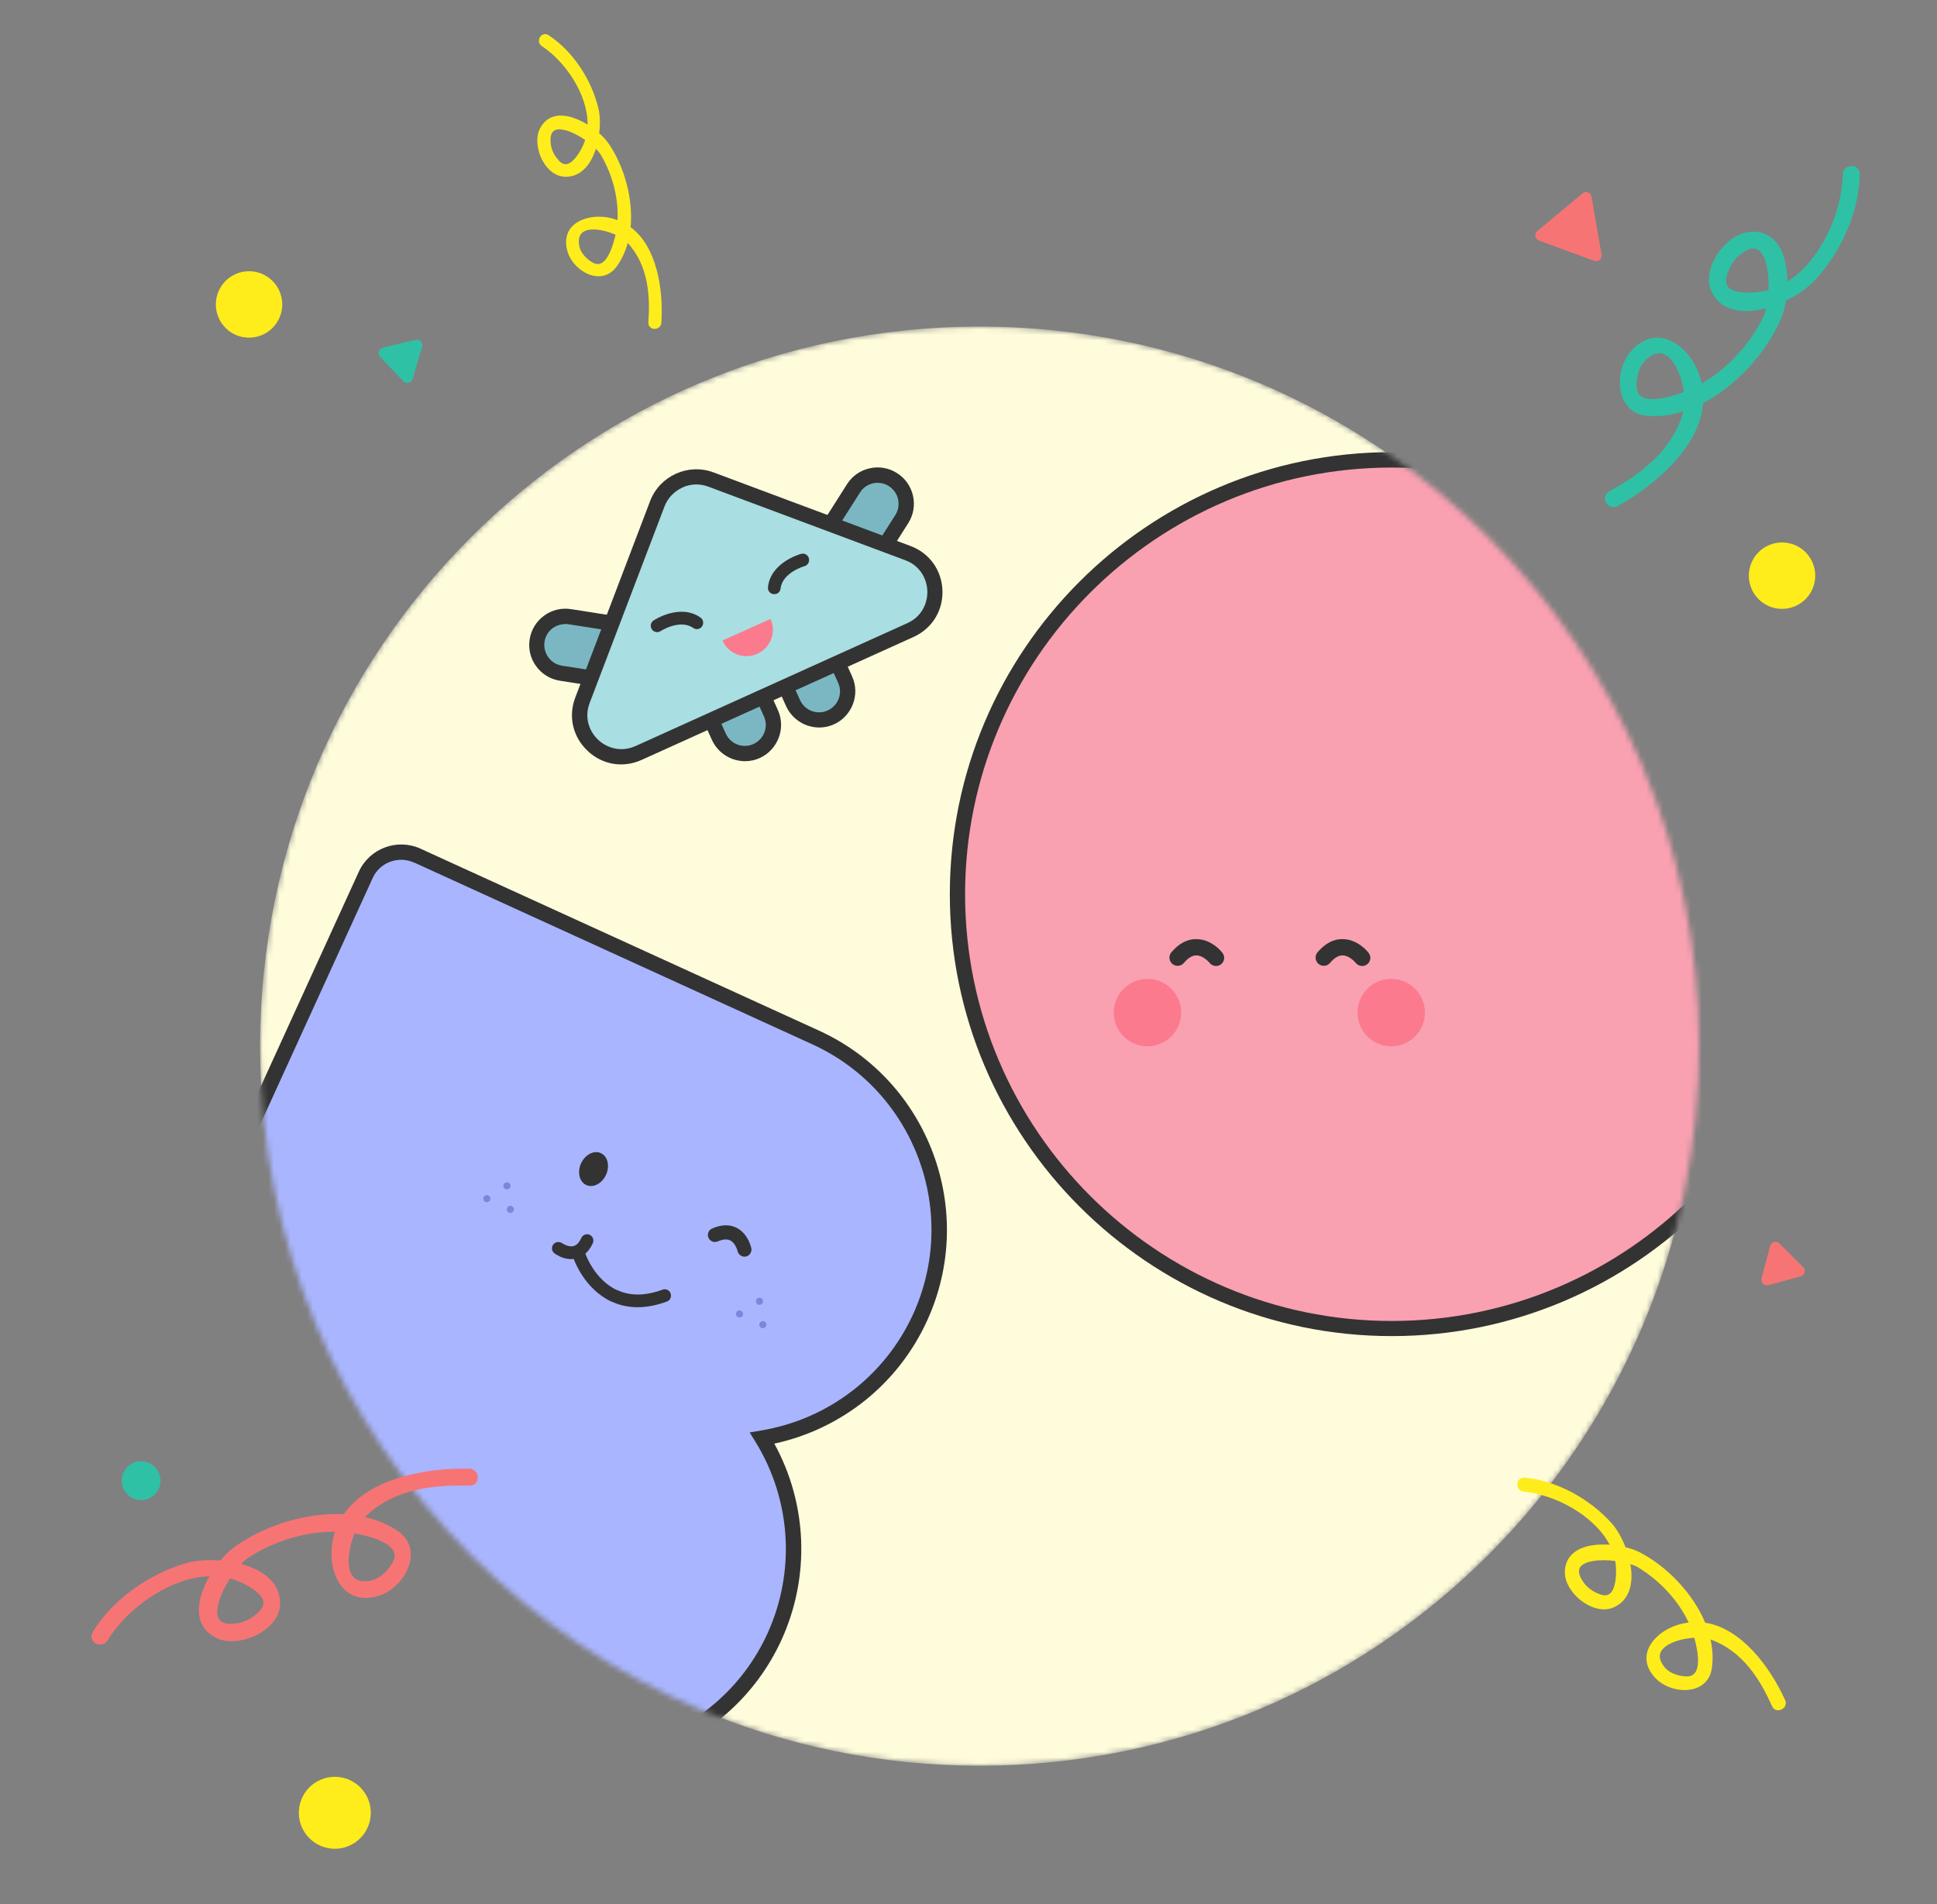 <svg width="350" height="344" viewBox="0 0 350 344" fill="none" xmlns="http://www.w3.org/2000/svg">
<rect x="0" y="0" width="350" height="344" fill="#808080" stroke="none"/>
<mask id="mask0_1702_3420" style="mask-type:luminance" maskUnits="userSpaceOnUse" x="47" y="59" width="260" height="260">
<path d="M177 319C248.797 319 307 260.797 307 189C307 117.203 248.797 59 177 59C105.203 59 47 117.203 47 189C47 260.797 105.203 319 177 319Z" fill="white"/>
</mask>
<g mask="url(#mask0_1702_3420)">
<path d="M177 319C248.797 319 307 260.797 307 189C307 117.203 248.797 59 177 59C105.203 59 47 117.203 47 189C47 260.797 105.203 319 177 319Z" fill="#FFFCDB"/>
<path d="M102.953 111.423L112.846 112.971L111.249 123.18L101.357 121.633C98.543 121.193 96.61 118.543 97.05 115.73C97.49 112.917 100.14 110.983 102.953 111.423Z" fill="#7BB7C2"/>
<path d="M112.402 124.746L101.15 122.978C99.427 122.702 97.912 121.784 96.878 120.36C95.845 118.959 95.432 117.214 95.707 115.492C95.983 113.769 96.901 112.254 98.325 111.22C99.726 110.187 101.471 109.773 103.194 110.049L114.446 111.817L112.425 124.746H112.402ZM100.599 113.057C100.369 113.172 100.139 113.287 99.91 113.448C99.083 114.045 98.555 114.917 98.394 115.928C98.233 116.938 98.486 117.926 99.083 118.752C99.68 119.579 100.553 120.107 101.563 120.268L110.106 121.6L111.277 114.114L102.757 112.782C102.022 112.667 101.288 112.782 100.622 113.057H100.599Z" fill="#333333"/>
<path d="M162.944 93.769L157.572 102.218L148.852 96.673L154.224 88.224C155.752 85.821 158.954 85.109 161.357 86.636C163.76 88.164 164.472 91.366 162.944 93.769Z" fill="#7BB7C2"/>
<path d="M157.985 104.125L146.939 97.098L153.048 87.476C153.989 86.006 155.436 84.973 157.158 84.605C158.858 84.215 160.626 84.536 162.096 85.478C165.15 87.407 166.046 91.472 164.117 94.503L158.008 104.125H157.985ZM150.751 96.271L157.136 100.336L161.774 93.056C162.9 91.288 162.371 88.945 160.603 87.82C159.753 87.269 158.743 87.108 157.756 87.315C156.768 87.545 155.918 88.119 155.39 88.991L150.751 96.271Z" fill="#333333"/>
<path d="M143.31 127.034L139.185 117.911L148.601 113.654L152.726 122.777C153.899 125.371 152.741 128.44 150.147 129.613C147.552 130.787 144.483 129.629 143.31 127.034Z" fill="#7BB7C2"/>
<path d="M150.706 130.854C147.423 132.347 143.542 130.854 142.049 127.593L137.364 117.214L149.283 111.817L153.967 122.197C155.46 125.481 153.967 129.362 150.706 130.854ZM140.993 118.591L144.552 126.468C145.425 128.374 147.652 129.224 149.558 128.351C151.464 127.479 152.314 125.251 151.441 123.345L147.882 115.468L140.97 118.591H140.993Z" fill="#333333"/>
<path d="M129.887 133.093L125.762 123.97L135.178 119.713L139.303 128.836C140.476 131.431 139.318 134.499 136.724 135.673C134.129 136.846 131.06 135.688 129.887 133.093Z" fill="#7BB7C2"/>
<path d="M137.295 136.94C134.011 138.432 130.13 136.94 128.638 133.679L123.953 123.299L135.872 117.902L140.556 128.282C142.049 131.566 140.556 135.447 137.295 136.94ZM127.581 124.654L131.141 132.53C132.014 134.437 134.241 135.286 136.147 134.414C138.053 133.541 138.903 131.313 138.03 129.407L134.471 121.531L127.558 124.654H127.581Z" fill="#333333"/>
<path d="M118.786 91.012L105.26 126.515C102.872 132.784 109.279 138.823 115.387 136.045L164.507 113.838C170.639 111.06 170.34 102.287 164.048 99.922L128.454 86.626C124.573 85.179 120.256 87.131 118.786 90.989V91.012Z" fill="#A9DEE2"/>
<path d="M165.059 115.078L115.939 137.285C112.586 138.8 108.843 138.18 106.179 135.654C103.492 133.128 102.642 129.431 103.951 126.009L117.477 90.507C119.222 85.96 124.343 83.64 128.913 85.34L164.508 98.636C167.952 99.922 170.157 102.999 170.295 106.673C170.409 110.348 168.412 113.563 165.059 115.078ZM123.287 88.096C121.863 88.739 120.669 89.933 120.072 91.494L106.546 126.997C105.467 129.844 106.638 132.301 108.085 133.656C109.532 135.011 112.058 136.022 114.836 134.782L163.957 112.575C166.712 111.335 167.631 108.763 167.562 106.765C167.493 104.767 166.414 102.264 163.566 101.208L127.972 87.912C126.387 87.315 124.711 87.43 123.287 88.073V88.096Z" fill="#333333"/>
<path d="M140.372 107.247C140.189 107.339 139.982 107.362 139.775 107.339C139.132 107.27 138.696 106.696 138.765 106.076C139.247 101.621 144.552 100.105 144.759 100.059C145.379 99.898 145.999 100.243 146.159 100.863C146.32 101.46 145.999 102.103 145.356 102.287C145.31 102.287 141.337 103.458 141.038 106.351C140.992 106.765 140.717 107.109 140.372 107.27V107.247Z" fill="#333333"/>
<path d="M126.387 113.563C126.02 113.724 125.607 113.701 125.262 113.448C122.874 111.772 119.383 113.999 119.36 114.022C118.809 114.367 118.12 114.206 117.776 113.678C117.431 113.149 117.569 112.438 118.097 112.093C118.281 111.955 122.92 108.993 126.571 111.565C127.099 111.932 127.214 112.644 126.847 113.172C126.732 113.356 126.571 113.471 126.387 113.563Z" fill="#333333"/>
<path d="M130.567 115.744C131.646 118.132 134.471 119.211 136.859 118.109C139.247 117.007 140.327 114.205 139.224 111.817L134.884 113.769L130.544 115.721L130.567 115.744Z" fill="#FB7A8E"/>
<path d="M251.474 240.004C294.811 240.004 329.943 204.872 329.943 161.535C329.943 118.198 294.811 83.067 251.474 83.067C208.137 83.067 173.006 118.198 173.006 161.535C173.006 204.872 208.137 240.004 251.474 240.004Z" fill="#F9A0B1"/>
<path d="M251.473 241.382C207.451 241.382 171.627 205.558 171.627 161.535C171.627 117.513 207.451 81.689 251.473 81.689C295.496 81.689 331.32 117.513 331.32 161.535C331.32 205.558 295.496 241.382 251.473 241.382ZM251.473 84.468C208.967 84.468 174.383 119.052 174.383 161.558C174.383 204.065 208.967 238.649 251.473 238.649C293.98 238.649 328.564 204.065 328.564 161.558C328.564 119.052 293.98 84.468 251.473 84.468Z" fill="#333333"/>
<path d="M207.336 189.023C210.696 189.023 213.421 186.298 213.421 182.938C213.421 179.577 210.696 176.852 207.336 176.852C203.975 176.852 201.25 179.577 201.25 182.938C201.25 186.298 203.975 189.023 207.336 189.023Z" fill="#FB7A8E"/>
<path d="M251.381 189.023C254.742 189.023 257.467 186.298 257.467 182.938C257.467 179.577 254.742 176.852 251.381 176.852C248.02 176.852 245.296 179.577 245.296 182.938C245.296 186.298 248.02 189.023 251.381 189.023Z" fill="#FB7A8E"/>
<path d="M219.921 171.157C220.472 171.616 220.816 172.053 220.885 172.145C221.39 172.788 221.275 173.706 220.632 174.211C219.989 174.717 219.071 174.579 218.566 173.959C218.267 173.591 217.257 172.604 216.177 172.604C215.443 172.604 214.685 173.04 213.927 173.959C213.399 174.579 212.48 174.671 211.837 174.142C211.217 173.614 211.125 172.673 211.654 172.053C213.031 170.422 214.57 169.619 216.246 169.664C217.831 169.687 219.117 170.468 219.921 171.157Z" fill="#333333"/>
<path d="M246.329 171.157C246.88 171.616 247.224 172.053 247.293 172.145C247.798 172.788 247.684 173.706 247.041 174.211C246.398 174.717 245.479 174.579 244.974 173.959C244.675 173.591 243.665 172.604 242.586 172.604C241.851 172.604 241.093 173.04 240.335 173.959C239.807 174.579 238.888 174.671 238.245 174.142C237.625 173.614 237.534 172.673 238.062 172.053C239.44 170.422 240.978 169.619 242.655 169.664C244.239 169.687 245.525 170.468 246.329 171.157Z" fill="#333333"/>
<path d="M166.276 238.051C175.025 218.853 166.575 196.234 147.422 187.484L75.384 154.6C71.87 152.992 67.691 154.554 66.083 158.067L40.203 214.743C40.134 214.927 40.134 215.11 40.088 215.294C39.996 215.455 39.835 215.57 39.767 215.753L13.886 272.429C12.278 275.942 13.84 280.122 17.354 281.729L89.392 314.614C108.567 323.363 131.187 314.912 139.936 295.76C145.425 283.727 144.139 270.362 137.709 259.89C149.834 257.893 160.765 250.108 166.253 238.097L166.276 238.051Z" fill="#A9B5FF"/>
<path d="M88.817 315.831L16.779 282.946C12.576 281.017 10.716 276.034 12.622 271.831L38.503 215.156C38.595 214.949 38.71 214.788 38.801 214.674C38.801 214.536 38.87 214.352 38.962 214.145L64.843 157.47C66.772 153.267 71.755 151.407 75.957 153.313L147.996 186.198C167.814 195.246 176.586 218.738 167.538 238.556C162.349 249.969 152.107 258.168 139.913 260.808C145.906 271.739 146.411 284.829 141.222 296.242C132.151 316.106 108.658 324.855 88.84 315.808L88.817 315.831ZM74.809 155.839C71.985 154.553 68.632 155.793 67.346 158.618L41.465 215.294C41.465 215.294 41.465 215.569 41.373 215.73C41.19 216.097 41.075 216.235 40.96 216.373L15.126 272.956C13.839 275.781 15.08 279.134 17.904 280.42L89.943 313.305C108.383 321.732 130.245 313.557 138.673 295.117C143.771 283.933 142.967 271.005 136.537 260.533L135.458 258.788L137.478 258.443C149.604 256.445 159.891 248.592 164.989 237.431C173.417 218.945 165.242 197.106 146.802 188.678L74.763 155.793L74.809 155.839Z" fill="#333333"/>
<path d="M91.596 214.88C91.951 214.88 92.239 214.592 92.239 214.237C92.239 213.882 91.951 213.594 91.596 213.594C91.241 213.594 90.953 213.882 90.953 214.237C90.953 214.592 91.241 214.88 91.596 214.88Z" fill="#7B87DB"/>
<path d="M87.968 217.2C88.323 217.2 88.611 216.912 88.611 216.557C88.611 216.201 88.323 215.914 87.968 215.914C87.613 215.914 87.325 216.201 87.325 216.557C87.325 216.912 87.613 217.2 87.968 217.2Z" fill="#7B87DB"/>
<path d="M92.216 219.128C92.571 219.128 92.859 218.84 92.859 218.485C92.859 218.13 92.571 217.842 92.216 217.842C91.861 217.842 91.573 218.13 91.573 218.485C91.573 218.84 91.861 219.128 92.216 219.128Z" fill="#7B87DB"/>
<path d="M137.226 235.732C137.581 235.732 137.869 235.444 137.869 235.089C137.869 234.734 137.581 234.446 137.226 234.446C136.871 234.446 136.583 234.734 136.583 235.089C136.583 235.444 136.871 235.732 137.226 235.732Z" fill="#7B87DB"/>
<path d="M133.621 238.028C133.976 238.028 134.264 237.74 134.264 237.385C134.264 237.03 133.976 236.742 133.621 236.742C133.265 236.742 132.978 237.03 132.978 237.385C132.978 237.74 133.265 238.028 133.621 238.028Z" fill="#7B87DB"/>
<path d="M137.846 239.957C138.201 239.957 138.489 239.669 138.489 239.314C138.489 238.959 138.201 238.671 137.846 238.671C137.491 238.671 137.203 238.959 137.203 239.314C137.203 239.669 137.491 239.957 137.846 239.957Z" fill="#7B87DB"/>
<path d="M110.564 235.18C110.564 235.18 110.495 235.134 110.449 235.134C105.604 232.861 103.744 227.671 103.675 227.441C103.468 226.844 103.79 226.178 104.387 225.972C104.984 225.765 105.65 226.086 105.857 226.684C105.857 226.729 107.487 231.207 111.46 233.068H111.529C113.871 234.17 116.627 234.124 119.704 232.999C120.301 232.769 120.967 233.068 121.174 233.665C121.38 234.262 121.105 234.928 120.508 235.134C116.856 236.489 113.504 236.512 110.587 235.18H110.564Z" fill="#333333"/>
<path d="M101.15 226.982C100.644 226.753 100.3 226.5 100.208 226.454C99.703 226.087 99.588 225.352 99.956 224.847C100.323 224.341 101.058 224.25 101.563 224.594C101.862 224.801 102.826 225.329 103.63 225.122C104.181 224.984 104.663 224.479 105.031 223.653C105.306 223.078 105.972 222.826 106.546 223.078C107.12 223.354 107.373 224.02 107.12 224.594C106.431 226.087 105.444 227.005 104.181 227.35C102.987 227.648 101.862 227.35 101.127 226.982H101.15Z" fill="#333333"/>
<path d="M135.366 224.364C135.619 224.938 135.733 225.375 135.756 225.489C135.894 226.178 135.481 226.844 134.792 227.005C134.103 227.143 133.437 226.707 133.276 226.041C133.184 225.65 132.771 224.502 131.944 224.089C131.37 223.813 130.612 223.882 129.694 224.272C129.051 224.548 128.316 224.272 128.018 223.629C127.742 222.986 128.018 222.229 128.661 221.953C130.314 221.218 131.807 221.172 133.093 221.815C134.31 222.435 134.999 223.515 135.366 224.341V224.364Z" fill="#333333"/>
<path d="M109.505 212.24C110.232 210.648 109.811 208.896 108.565 208.327C107.319 207.758 105.72 208.588 104.993 210.18C104.266 211.772 104.687 213.524 105.933 214.093C107.179 214.662 108.778 213.832 109.505 212.24Z" fill="#333333"/>
</g>
<g clip-path="url(#clip0_1702_3420)">
<path d="M64.975 274.382C65.088 274.229 65.21 274.08 65.334 273.967C70.527 268.668 77.763 267.726 84.856 267.895C86.194 267.927 86.124 265.856 84.795 265.828C77.523 265.648 66.779 267.288 62.356 274.061C55.296 273.599 47.561 276.219 42.429 280.034C41.664 280.605 40.827 281.436 40.029 282.44C37.761 282.232 35.572 282.383 34.06 282.805C27.458 284.642 20.761 289.184 17.166 295.121C16.47 296.266 18.305 297.229 18.996 296.093C22.651 290.075 31.104 284.024 38.736 284.243C36.2 288.239 34.866 293.487 39.531 295.557C43.129 297.151 49.801 294.23 50.098 289.996C50.369 285.944 46.744 283.743 42.668 282.843C43.366 282.012 44.056 281.351 44.67 280.958C49.433 277.888 55.446 276.007 61.244 276.249C60.94 277.021 60.7 277.843 60.55 278.73C59.667 283.941 62.371 289.8 68.434 287.774C72.737 286.336 76.189 279.991 71.447 276.889C69.503 275.618 67.299 274.809 64.975 274.382ZM41.353 284.587C41.812 284.694 42.264 284.833 42.706 284.988C44.971 285.833 50.268 288.483 47.124 291.542C46.034 292.606 44.664 293.437 43.144 293.714C36.709 294.872 38.502 288.862 41.358 284.578L41.353 284.587ZM63.76 276.487C64.049 276.529 64.337 276.571 64.624 276.636C67.225 277.144 73.653 278.662 71.276 282.704C70.384 284.222 68.909 285.663 67.114 286.034C61.399 287.21 61.932 280.621 63.76 276.487Z" fill="#F77474"/>
<path d="M86.221 266.342C86.411 266.848 86.341 267.422 86.044 267.828C85.776 268.204 85.341 268.412 84.84 268.396C78.857 268.253 71.327 268.768 65.932 274.075C68.082 274.562 70.031 275.372 71.713 276.477C72.794 277.182 73.54 278.085 73.93 279.138C74.431 280.534 74.296 282.184 73.52 283.781C72.523 285.851 70.631 287.569 68.586 288.246C64.861 289.49 61.849 288.043 60.511 284.38C59.884 282.665 59.727 280.624 60.054 278.647C60.165 278.004 60.321 277.365 60.529 276.734C55.289 276.669 49.639 278.346 44.928 281.388C44.529 281.652 44.067 282.042 43.588 282.561C48.25 283.806 50.835 286.532 50.597 290.034C50.469 291.908 49.191 293.709 47.074 294.981C44.521 296.52 41.409 296.94 39.338 296.024C37.81 295.346 36.774 294.307 36.28 292.938C35.241 290.088 36.769 286.66 37.854 284.757C30.567 284.997 22.858 290.707 19.43 296.36C19.121 296.886 18.565 297.162 17.964 297.098C17.349 297.039 16.799 296.634 16.598 296.087C16.459 295.692 16.507 295.256 16.749 294.864C20.242 289.1 26.827 284.294 33.935 282.326C35.498 281.898 37.628 281.747 39.821 281.924C40.593 280.985 41.4 280.206 42.146 279.648C47.613 275.577 55.421 273.208 62.117 273.56C66.48 267.205 76.661 265.141 84.815 265.341C85.468 265.354 86.015 265.746 86.233 266.361L86.221 266.342ZM64.077 274.725L64.574 274.077C64.706 273.911 64.838 273.746 64.973 273.616C70.648 267.811 78.589 267.249 84.867 267.402C85.037 267.409 85.162 267.355 85.236 267.248C85.34 267.112 85.36 266.88 85.288 266.687C85.231 266.526 85.096 266.342 84.787 266.335C76.804 266.141 66.825 268.139 62.781 274.345L62.633 274.595L62.335 274.57C55.802 274.14 48.11 276.449 42.741 280.45C42.005 280.992 41.206 281.798 40.432 282.758L40.261 282.971L39.998 282.944C37.865 282.745 35.7 282.876 34.21 283.299C27.334 285.207 20.968 289.839 17.609 295.393C17.396 295.755 17.692 296.08 18.067 296.115C18.285 296.138 18.466 296.048 18.582 295.849C22.298 289.728 30.859 283.533 38.764 283.761L39.641 283.789L39.169 284.533C37.191 287.639 36.485 290.576 37.222 292.599C37.626 293.707 38.474 294.553 39.745 295.115C41.511 295.898 44.313 295.493 46.562 294.135C48.394 293.031 49.497 291.511 49.602 289.971C49.657 289.226 49.561 288.521 49.328 287.873C48.282 284.996 44.638 283.793 42.563 283.338L41.758 283.167L42.29 282.54C43.036 281.645 43.773 280.964 44.397 280.554C49.479 277.278 55.631 275.535 61.272 275.767L61.974 275.796L61.719 276.447C61.414 277.242 61.191 278.016 61.059 278.832C60.747 280.644 60.899 282.496 61.465 284.059C62.005 285.548 63.749 288.836 68.281 287.324C70.047 286.727 71.757 285.18 72.624 283.37C73.281 282.016 73.406 280.64 72.995 279.504C72.685 278.65 72.072 277.918 71.175 277.332C69.372 276.156 67.254 275.34 64.89 274.901L64.084 274.752L64.077 274.725ZM72.127 280.073C72.452 280.96 72.31 281.932 71.707 282.958C71.174 283.863 69.674 286.02 67.219 286.526C63.951 287.191 62.781 285.412 62.373 284.291C61.508 281.915 62.337 278.493 63.307 276.291L63.465 275.943L63.953 276.021C64.211 276.056 64.463 276.1 64.724 276.149C68.988 276.986 71.485 278.304 72.127 280.073ZM63.306 283.947C63.843 285.422 65.053 285.948 67.016 285.548C68.444 285.251 69.876 284.098 70.844 282.451C71.296 281.684 71.408 281.019 71.185 280.412C70.83 279.438 69.38 278.075 64.524 277.122C64.369 277.089 64.218 277.07 64.072 277.042C63.18 279.209 62.626 282.085 63.306 283.947ZM48.438 288.695C48.717 289.463 48.776 290.646 47.48 291.902C46.208 293.138 44.737 293.944 43.235 294.209C40.032 294.785 38.879 293.608 38.478 292.514C37.692 290.358 39.239 286.859 40.942 284.299L41.136 284.008L41.472 284.089C42.001 284.214 42.462 284.358 42.882 284.512C43.66 284.807 47.584 286.36 48.429 288.69L48.438 288.695ZM39.42 292.175C39.805 293.236 41.031 293.597 43.055 293.233C44.702 292.937 45.983 291.962 46.771 291.195C47.519 290.475 47.751 289.765 47.491 289.043C46.946 287.563 44.48 286.194 42.53 285.465C42.237 285.351 41.921 285.258 41.574 285.158C39.735 288.009 38.886 290.735 39.411 292.169L39.42 292.175Z" fill="#F77474"/>
</g>
<path d="M289.389 46.017C289.52 46.775 288.781 47.391 288.059 47.126L278.071 43.456C277.349 43.191 277.184 42.243 277.776 41.75L285.947 34.935C286.538 34.442 287.442 34.774 287.573 35.532L289.389 46.017Z" fill="#F77474"/>
<circle cx="25.5" cy="267.5" r="3.5" fill="#2FC1A5"/>
<circle cx="60.5" cy="327.5" r="6.5" fill="#FFED1B"/>
<g clip-path="url(#clip1_1702_3420)">
<path d="M304.85 73.56C304.83 73.75 304.8 73.94 304.75 74.1C302.96 81.3 297.2 85.78 291 89.23C289.83 89.88 290.94 91.63 292.1 90.98C298.46 87.45 306.89 80.59 307.27 72.51C313.59 69.33 318.93 63.15 321.42 57.26C321.79 56.38 322.09 55.24 322.27 53.97C324.33 53 326.14 51.76 327.23 50.63C331.99 45.7 335.46 38.39 335.55 31.45C335.57 30.11 333.5 30.21 333.48 31.54C333.38 38.58 329.16 48.08 322.47 51.76C322.63 47.03 321.12 41.83 316.05 42.41C312.14 42.86 307.87 48.76 309.76 52.56C311.58 56.19 315.82 56.25 319.79 54.96C319.61 56.03 319.35 56.95 319.02 57.6C316.47 62.66 312.24 67.33 307.12 70.06C306.99 69.24 306.78 68.41 306.46 67.57C304.58 62.63 299.28 58.95 295.08 63.77C292.1 67.19 292.34 74.41 298 74.68C300.32 74.79 302.63 74.37 304.85 73.56ZM320.04 52.79C319.59 52.93 319.13 53.04 318.67 53.13C316.29 53.55 310.38 53.95 311.54 49.72C311.94 48.25 312.7 46.84 313.87 45.83C318.83 41.57 320.33 47.66 320.04 52.8V52.79ZM304.83 71.13C304.56 71.24 304.29 71.35 304.01 71.44C301.51 72.32 295.2 74.27 295.2 69.58C295.2 67.82 295.74 65.83 297.1 64.6C301.43 60.69 304.31 66.64 304.83 71.13Z" fill="#2FC1A5"/>
<path d="M290.61 91.26C290.19 90.92 289.96 90.39 290.01 89.89C290.05 89.43 290.32 89.03 290.76 88.79C295.99 85.88 302.22 81.62 304.18 74.31C302.08 74.98 299.99 75.27 297.98 75.17C296.69 75.11 295.59 74.71 294.72 74C293.58 73.05 292.86 71.56 292.72 69.79C292.53 67.5 293.29 65.06 294.71 63.44C297.29 60.48 300.62 60.2 303.63 62.68C305.04 63.84 306.21 65.52 306.93 67.39C307.16 68 307.35 68.63 307.49 69.28C312.04 66.68 316.06 62.37 318.58 57.36C318.79 56.93 318.99 56.36 319.14 55.67C314.49 56.96 310.88 55.92 309.31 52.78C308.47 51.1 308.66 48.9 309.84 46.73C311.26 44.11 313.73 42.17 315.98 41.91C317.64 41.72 319.06 42.09 320.18 43.02C322.52 44.95 322.94 48.68 322.97 50.87C329.13 46.97 332.88 38.14 332.97 31.53C332.97 30.92 333.31 30.4 333.86 30.15C334.42 29.89 335.1 29.96 335.55 30.33C335.87 30.6 336.05 31 336.04 31.46C335.95 38.2 332.71 45.68 327.58 50.98C326.45 52.14 324.69 53.35 322.71 54.31C322.52 55.51 322.22 56.59 321.86 57.45C319.21 63.73 313.68 69.73 307.73 72.82C307.19 80.51 299.46 87.45 292.33 91.41C291.76 91.73 291.09 91.67 290.59 91.25L290.61 91.26ZM305.45 72.81L305.35 73.62C305.32 73.83 305.29 74.04 305.24 74.22C303.29 82.1 296.73 86.61 291.24 89.66C291.09 89.74 291.01 89.85 291 89.98C290.98 90.15 291.08 90.36 291.24 90.49C291.37 90.6 291.58 90.69 291.85 90.54C298.83 86.66 306.42 79.88 306.76 72.48V72.19L307.03 72.06C312.88 69.12 318.34 63.23 320.94 57.06C321.3 56.22 321.58 55.12 321.76 53.9L321.8 53.63L322.04 53.52C323.98 52.61 325.78 51.4 326.85 50.28C331.81 45.15 334.95 37.93 335.03 31.44C335.03 31.02 334.61 30.89 334.27 31.05C334.07 31.14 333.96 31.31 333.96 31.54C333.86 38.7 329.62 48.38 322.69 52.19L321.92 52.61L321.95 51.73C322.08 48.05 321.2 45.16 319.54 43.79C318.63 43.04 317.47 42.74 316.09 42.9C314.17 43.12 311.96 44.89 310.71 47.2C309.69 49.08 309.51 50.95 310.2 52.33C310.53 53 310.97 53.56 311.5 54C313.86 55.95 317.61 55.14 319.63 54.48L320.41 54.22L320.27 55.03C320.08 56.18 319.79 57.14 319.46 57.81C316.74 63.21 312.32 67.83 307.34 70.49L306.72 70.82L306.61 70.13C306.47 69.29 306.27 68.51 305.97 67.74C305.32 66.02 304.25 64.5 302.97 63.44C301.75 62.43 298.58 60.48 295.44 64.08C294.22 65.49 293.53 67.69 293.7 69.69C293.82 71.19 294.41 72.44 295.34 73.21C296.04 73.79 296.94 74.11 298.01 74.16C300.16 74.26 302.4 73.89 304.66 73.07L305.43 72.79L305.45 72.81ZM295.8 72.28C295.07 71.68 294.7 70.77 294.7 69.58C294.7 68.53 294.9 65.91 296.76 64.23C299.24 62 301.15 62.94 302.07 63.7C304.02 65.31 305.04 68.68 305.32 71.07L305.36 71.45L304.9 71.63C304.66 71.73 304.42 71.82 304.17 71.91C300.07 73.35 297.25 73.48 295.8 72.28ZM301.44 64.47C300.23 63.47 298.92 63.63 297.43 64.97C296.35 65.95 295.7 67.67 295.7 69.58C295.7 70.47 295.94 71.1 296.44 71.51C297.24 72.17 299.18 72.61 303.85 70.97C304 70.92 304.14 70.86 304.28 70.81C303.95 68.49 302.97 65.73 301.44 64.47ZM311.85 52.84C311.22 52.32 310.57 51.33 311.05 49.59C311.52 47.88 312.38 46.44 313.54 45.45C316.01 43.33 317.6 43.76 318.5 44.5C320.27 45.96 320.71 49.76 320.54 52.83L320.52 53.18L320.19 53.28C319.67 53.44 319.2 53.55 318.76 53.63C317.94 53.77 313.77 54.42 311.86 52.84H311.85ZM317.86 45.27C316.99 44.55 315.75 44.86 314.19 46.2C312.92 47.29 312.31 48.78 312.02 49.84C311.74 50.84 311.9 51.57 312.49 52.06C313.71 53.06 316.53 52.99 318.58 52.63C318.89 52.58 319.21 52.5 319.56 52.41C319.7 49.02 319.05 46.24 317.87 45.27H317.86Z" fill="#2FC1A5"/>
</g>
<path d="M113.22 43.167C113.334 43.257 113.441 43.355 113.525 43.453C117.401 47.506 117.89 52.964 117.539 58.287C117.47 59.293 119.05 59.308 119.118 58.309C119.485 52.859 118.569 44.744 113.548 41.23C114.12 35.946 112.365 30.067 109.618 26.104C109.206 25.518 108.595 24.858 107.863 24.227C108.092 22.53 108.046 20.886 107.771 19.738C106.581 14.715 103.33 9.558 98.912 6.668C98.065 6.12 97.271 7.463 98.118 8.019C102.598 10.947 106.94 17.478 106.528 23.191C103.559 21.164 99.599 20 97.874 23.439C96.546 26.089 98.561 31.186 101.781 31.531C104.864 31.862 106.65 29.204 107.466 26.179C108.077 26.727 108.565 27.267 108.84 27.733C111.03 31.404 112.274 35.968 111.907 40.315C111.327 40.067 110.709 39.864 110.038 39.721C106.093 38.903 101.537 40.742 102.888 45.352C103.849 48.625 108.58 51.418 111.091 47.949C112.121 46.531 112.808 44.901 113.205 43.175L113.22 43.167ZM106.184 25.143C106.085 25.481 105.97 25.818 105.833 26.149C105.116 27.823 102.933 31.712 100.698 29.257C99.919 28.408 99.324 27.357 99.164 26.201C98.485 21.337 103.01 22.868 106.184 25.143ZM111.655 42.199C111.61 42.417 111.572 42.627 111.518 42.844C111.045 44.781 109.694 49.556 106.68 47.649C105.551 46.936 104.498 45.78 104.269 44.428C103.551 40.104 108.557 40.712 111.648 42.206L111.655 42.199Z" fill="#FFED1B"/>
<path d="M118.684 59.36C118.287 59.488 117.859 59.413 117.554 59.18C117.272 58.962 117.134 58.64 117.157 58.257C117.455 53.775 117.295 48.107 113.426 43.896C112.983 45.495 112.312 46.928 111.419 48.16C110.847 48.948 110.137 49.481 109.32 49.736C108.245 50.074 106.993 49.916 105.795 49.286C104.246 48.475 103.002 47.004 102.544 45.45C101.713 42.619 102.911 40.397 105.749 39.511C107.077 39.091 108.641 39.038 110.137 39.346C110.625 39.451 111.106 39.587 111.579 39.767C111.793 35.833 110.694 31.546 108.527 27.921C108.344 27.613 108.054 27.26 107.672 26.877C106.573 30.338 104.414 32.192 101.751 31.907C100.331 31.749 98.996 30.736 98.088 29.114C96.997 27.155 96.775 24.805 97.538 23.281C98.103 22.155 98.927 21.412 99.988 21.081C102.193 20.391 104.757 21.645 106.177 22.515C106.23 17.043 102.109 11.082 97.912 8.334C97.523 8.079 97.325 7.659 97.394 7.208C97.447 6.743 97.775 6.345 98.195 6.21C98.5 6.112 98.828 6.165 99.126 6.36C103.407 9.16 106.863 14.25 108.145 19.648C108.428 20.834 108.473 22.433 108.267 24.069C108.962 24.677 109.534 25.308 109.931 25.879C112.861 30.105 114.426 36.036 113.945 41.043C118.661 44.511 119.904 52.221 119.5 58.324C119.47 58.812 119.157 59.21 118.684 59.353V59.36ZM112.983 42.484L113.464 42.882C113.586 42.987 113.708 43.092 113.807 43.197C118.05 47.634 118.241 53.61 117.92 58.309C117.913 58.437 117.943 58.527 118.027 58.587C118.134 58.67 118.302 58.692 118.455 58.64C118.577 58.602 118.729 58.505 118.745 58.272C119.149 52.289 117.936 44.744 113.327 41.523L113.144 41.396L113.166 41.178C113.701 36.291 112.182 30.45 109.305 26.299C108.908 25.728 108.328 25.105 107.619 24.497L107.466 24.362L107.497 24.159C107.71 22.568 107.68 20.939 107.413 19.805C106.161 14.595 102.827 9.678 98.706 6.983C98.439 6.811 98.179 7.021 98.141 7.306C98.118 7.471 98.179 7.606 98.332 7.704C102.88 10.677 107.336 17.298 106.909 23.214L106.863 23.874L106.314 23.499C104.009 21.922 101.789 21.299 100.225 21.787C99.37 22.058 98.691 22.666 98.225 23.604C97.577 24.903 97.79 27.02 98.759 28.746C99.545 30.15 100.667 31.029 101.835 31.156C102.399 31.216 102.941 31.171 103.445 31.013C105.673 30.315 106.695 27.62 107.115 26.081L107.275 25.481L107.741 25.894C108.397 26.487 108.901 27.05 109.183 27.538C111.518 31.456 112.655 36.118 112.304 40.337L112.258 40.863L111.77 40.653C111.175 40.397 110.595 40.21 109.977 40.082C108.603 39.797 107.184 39.849 105.978 40.225C104.826 40.585 102.262 41.794 103.277 45.239C103.674 46.583 104.803 47.912 106.154 48.625C107.169 49.158 108.206 49.301 109.092 49.023C109.755 48.813 110.328 48.377 110.801 47.724C111.755 46.41 112.449 44.842 112.854 43.085L112.991 42.484H112.983ZM108.657 48.362C107.97 48.58 107.23 48.445 106.467 47.957C105.795 47.529 104.2 46.336 103.887 44.481C103.475 42.011 104.872 41.186 105.742 40.915C107.581 40.337 110.16 41.066 111.816 41.869L112.075 41.996L111.999 42.364C111.961 42.559 111.923 42.747 111.877 42.935C111.106 46.11 110.023 47.934 108.649 48.37L108.657 48.362ZM105.986 41.621C104.841 41.981 104.406 42.875 104.65 44.354C104.834 45.435 105.665 46.546 106.886 47.319C107.459 47.679 107.962 47.784 108.428 47.642C109.183 47.401 110.267 46.365 111.144 42.747C111.175 42.634 111.198 42.522 111.221 42.409C109.595 41.681 107.42 41.171 105.978 41.621H105.986ZM102.827 30.323C102.231 30.511 101.331 30.518 100.408 29.505C99.5 28.514 98.942 27.387 98.782 26.254C98.447 23.829 99.377 23.003 100.225 22.741C101.888 22.223 104.505 23.484 106.405 24.843L106.619 25L106.543 25.256C106.428 25.646 106.306 25.991 106.177 26.299C105.932 26.877 104.62 29.767 102.819 30.33L102.827 30.323ZM100.453 23.454C99.629 23.709 99.324 24.617 99.538 26.149C99.713 27.395 100.415 28.386 100.972 29.002C101.499 29.587 102.033 29.782 102.59 29.602C103.735 29.242 104.864 27.433 105.475 25.999C105.566 25.781 105.65 25.548 105.734 25.293C103.613 23.822 101.56 23.108 100.453 23.454Z" fill="#FFED1B"/>
<path d="M308.495 295.599C308.654 295.631 308.81 295.671 308.944 295.721C314.858 297.697 318.177 302.756 320.595 308.111C321.046 309.12 322.611 308.334 322.159 307.325C319.687 301.834 314.572 294.408 307.808 293.536C305.622 288.098 300.847 283.272 296.082 280.807C295.378 280.44 294.438 280.119 293.389 279.872C292.73 278.104 291.832 276.53 290.962 275.552C287.187 271.282 281.313 267.919 275.475 267.354C274.352 267.248 274.275 268.958 275.388 269.068C281.302 269.644 288.966 273.784 291.534 279.558C287.572 279.093 283.072 279.972 283.168 284.202C283.242 287.456 287.872 291.387 291.219 290.09C294.418 288.845 294.8 285.351 294.02 281.986C294.9 282.205 295.664 282.488 296.182 282.804C300.243 285.265 303.839 289.07 305.74 293.488C305.042 293.54 304.328 293.657 303.596 293.865C299.291 295.073 295.778 299.181 299.503 302.98C302.152 305.681 308.245 305.986 308.909 301.338C309.18 299.434 309.011 297.501 308.497 295.617L308.495 295.599ZM292.211 281.626C292.286 282.009 292.353 282.388 292.388 282.782C292.559 284.779 292.432 289.67 288.959 288.42C287.758 287.984 286.624 287.263 285.866 286.229C282.661 281.842 287.909 281.036 292.211 281.626ZM306.451 295.445C306.523 295.676 306.595 295.906 306.648 296.139C307.193 298.264 308.343 303.602 304.394 303.266C302.915 303.144 301.277 302.556 300.351 301.353C297.396 297.502 302.632 295.556 306.443 295.442L306.451 295.445Z" fill="#FFED1B"/>
<path d="M322.284 308.567C321.958 308.889 321.502 309.04 321.08 308.963C320.69 308.899 320.381 308.651 320.215 308.271C318.18 303.758 315.079 298.328 309.081 296.196C309.475 297.973 309.56 299.707 309.323 301.366C309.168 302.426 308.751 303.3 308.08 303.973C307.193 304.851 305.883 305.332 304.386 305.328C302.436 305.324 300.448 304.526 299.199 303.248C296.912 300.912 296.935 298.146 299.26 295.841C300.347 294.754 301.853 293.911 303.488 293.452C304.016 293.302 304.564 293.194 305.124 293.127C303.286 289.192 299.974 285.582 295.965 283.149C295.622 282.942 295.15 282.741 294.586 282.568C295.31 286.488 294.149 289.392 291.386 290.47C289.906 291.04 288.068 290.732 286.332 289.611C284.237 288.258 282.806 286.089 282.759 284.21C282.724 282.831 283.156 281.688 284.029 280.823C285.838 279.028 289.005 278.941 290.849 279.074C288.052 273.721 280.914 270.015 275.353 269.481C274.839 269.433 274.429 269.121 274.261 268.652C274.081 268.168 274.199 267.618 274.542 267.275C274.791 267.03 275.145 266.913 275.528 266.948C281.192 267.494 287.23 270.695 291.293 275.284C292.186 276.298 293.065 277.829 293.716 279.524C294.712 279.768 295.598 280.087 296.29 280.441C301.371 283.067 305.988 288.039 308.117 293.162C314.55 294.142 319.788 301.002 322.56 307.153C322.783 307.643 322.677 308.189 322.292 308.57L322.284 308.567ZM307.909 295.044L308.584 295.188C308.759 295.226 308.931 295.272 309.083 295.319C315.566 297.48 318.843 303.197 320.98 307.933C321.038 308.061 321.117 308.135 321.229 308.149C321.372 308.176 321.552 308.109 321.673 307.986C321.774 307.89 321.867 307.721 321.764 307.479C319.05 301.456 313.939 294.732 307.733 293.933L307.491 293.905L307.397 293.684C305.381 288.665 300.849 283.751 295.867 281.171C295.183 280.82 294.287 280.506 293.268 280.271L293.043 280.223L292.962 280.016C292.344 278.351 291.47 276.786 290.612 275.821C286.681 271.378 280.852 268.29 275.398 267.76C275.041 267.726 274.907 268.066 275.008 268.361C275.075 268.536 275.201 268.627 275.401 268.648C281.422 269.228 289.234 273.405 291.894 279.381L292.191 280.049L291.457 279.964C288.374 279.603 285.865 280.128 284.587 281.402C283.888 282.1 283.538 283.035 283.566 284.18C283.596 285.778 284.917 287.721 286.759 288.917C288.255 289.888 289.814 290.172 291.029 289.7C291.615 289.474 292.123 289.147 292.536 288.742C294.358 286.934 293.971 283.785 293.577 282.079L293.425 281.411L294.099 281.58C295.053 281.818 295.838 282.118 296.376 282.45C300.708 285.073 304.251 289.035 306.096 293.318L306.33 293.848L305.745 293.889C305.029 293.943 304.36 294.059 303.682 294.242C302.189 294.665 300.82 295.435 299.829 296.415C298.883 297.351 296.993 299.834 299.78 302.665C300.872 303.77 302.666 304.488 304.369 304.497C305.642 304.499 306.736 304.106 307.461 303.39C308.005 302.855 308.345 302.13 308.464 301.252C308.718 299.484 308.585 297.618 308.071 295.689L307.894 295.039L307.909 295.044ZM306.716 302.963C306.152 303.526 305.362 303.765 304.358 303.677C303.474 303.607 301.289 303.26 300.018 301.601C298.335 299.409 299.274 297.894 299.987 297.183C301.495 295.693 304.407 295.087 306.445 295.025L306.763 295.019L306.881 295.409C306.943 295.618 307.008 295.819 307.06 296.033C307.957 299.513 307.834 301.843 306.716 302.963ZM300.588 297.769C299.652 298.699 299.683 299.792 300.7 301.109C301.44 302.074 302.837 302.724 304.445 302.859C305.189 302.921 305.744 302.772 306.121 302.388C306.741 301.776 307.268 300.207 306.244 296.246C306.213 296.119 306.179 296 306.136 295.878C304.16 295.988 301.758 296.606 300.584 297.777L300.588 297.769ZM291.607 288.371C291.118 288.855 290.24 289.319 288.81 288.799C287.401 288.295 286.266 287.485 285.521 286.464C283.925 284.278 284.42 282.998 285.113 282.315C286.478 280.958 289.705 280.858 292.282 281.218L292.574 281.255L292.632 281.543C292.724 281.976 292.785 282.371 292.818 282.746C292.873 283.432 293.091 286.917 291.615 288.374L291.607 288.371ZM285.716 282.893C285.037 283.563 285.206 284.601 286.215 285.985C287.038 287.106 288.242 287.72 289.112 288.033C289.932 288.336 290.561 288.25 291.011 287.796C291.946 286.866 292.114 284.534 291.967 282.821C291.942 282.564 291.912 282.296 291.856 282C289.014 281.649 286.62 281.995 285.716 282.893Z" fill="#FFED1B"/>
<path d="M75.084 61.396C75.832 61.217 76.494 61.915 76.275 62.653L74.549 68.464C74.329 69.202 73.393 69.426 72.864 68.867L68.695 64.466C68.165 63.908 68.439 62.985 69.188 62.806L75.084 61.396Z" fill="#2FC1A5"/>
<path d="M325.818 228.921C326.363 229.464 326.116 230.394 325.373 230.594L319.52 232.174C318.777 232.374 318.095 231.695 318.293 230.951L319.852 225.093C320.049 224.349 320.978 224.098 321.524 224.642L325.818 228.921Z" fill="#F77474"/>
<circle cx="322" cy="104" r="6" fill="#FFED1B"/>
<circle cx="45" cy="55" r="6" fill="#FFED1B"/>
<defs>
<clipPath id="clip0_1702_3420">
<rect width="46.05" height="61.62" fill="white" transform="translate(55.696 319.459) rotate(-149.544)"/>
</clipPath>
<clipPath id="clip1_1702_3420">
<rect width="46.05" height="61.62" fill="white" transform="translate(290 30)"/>
</clipPath>
</defs>
</svg>
